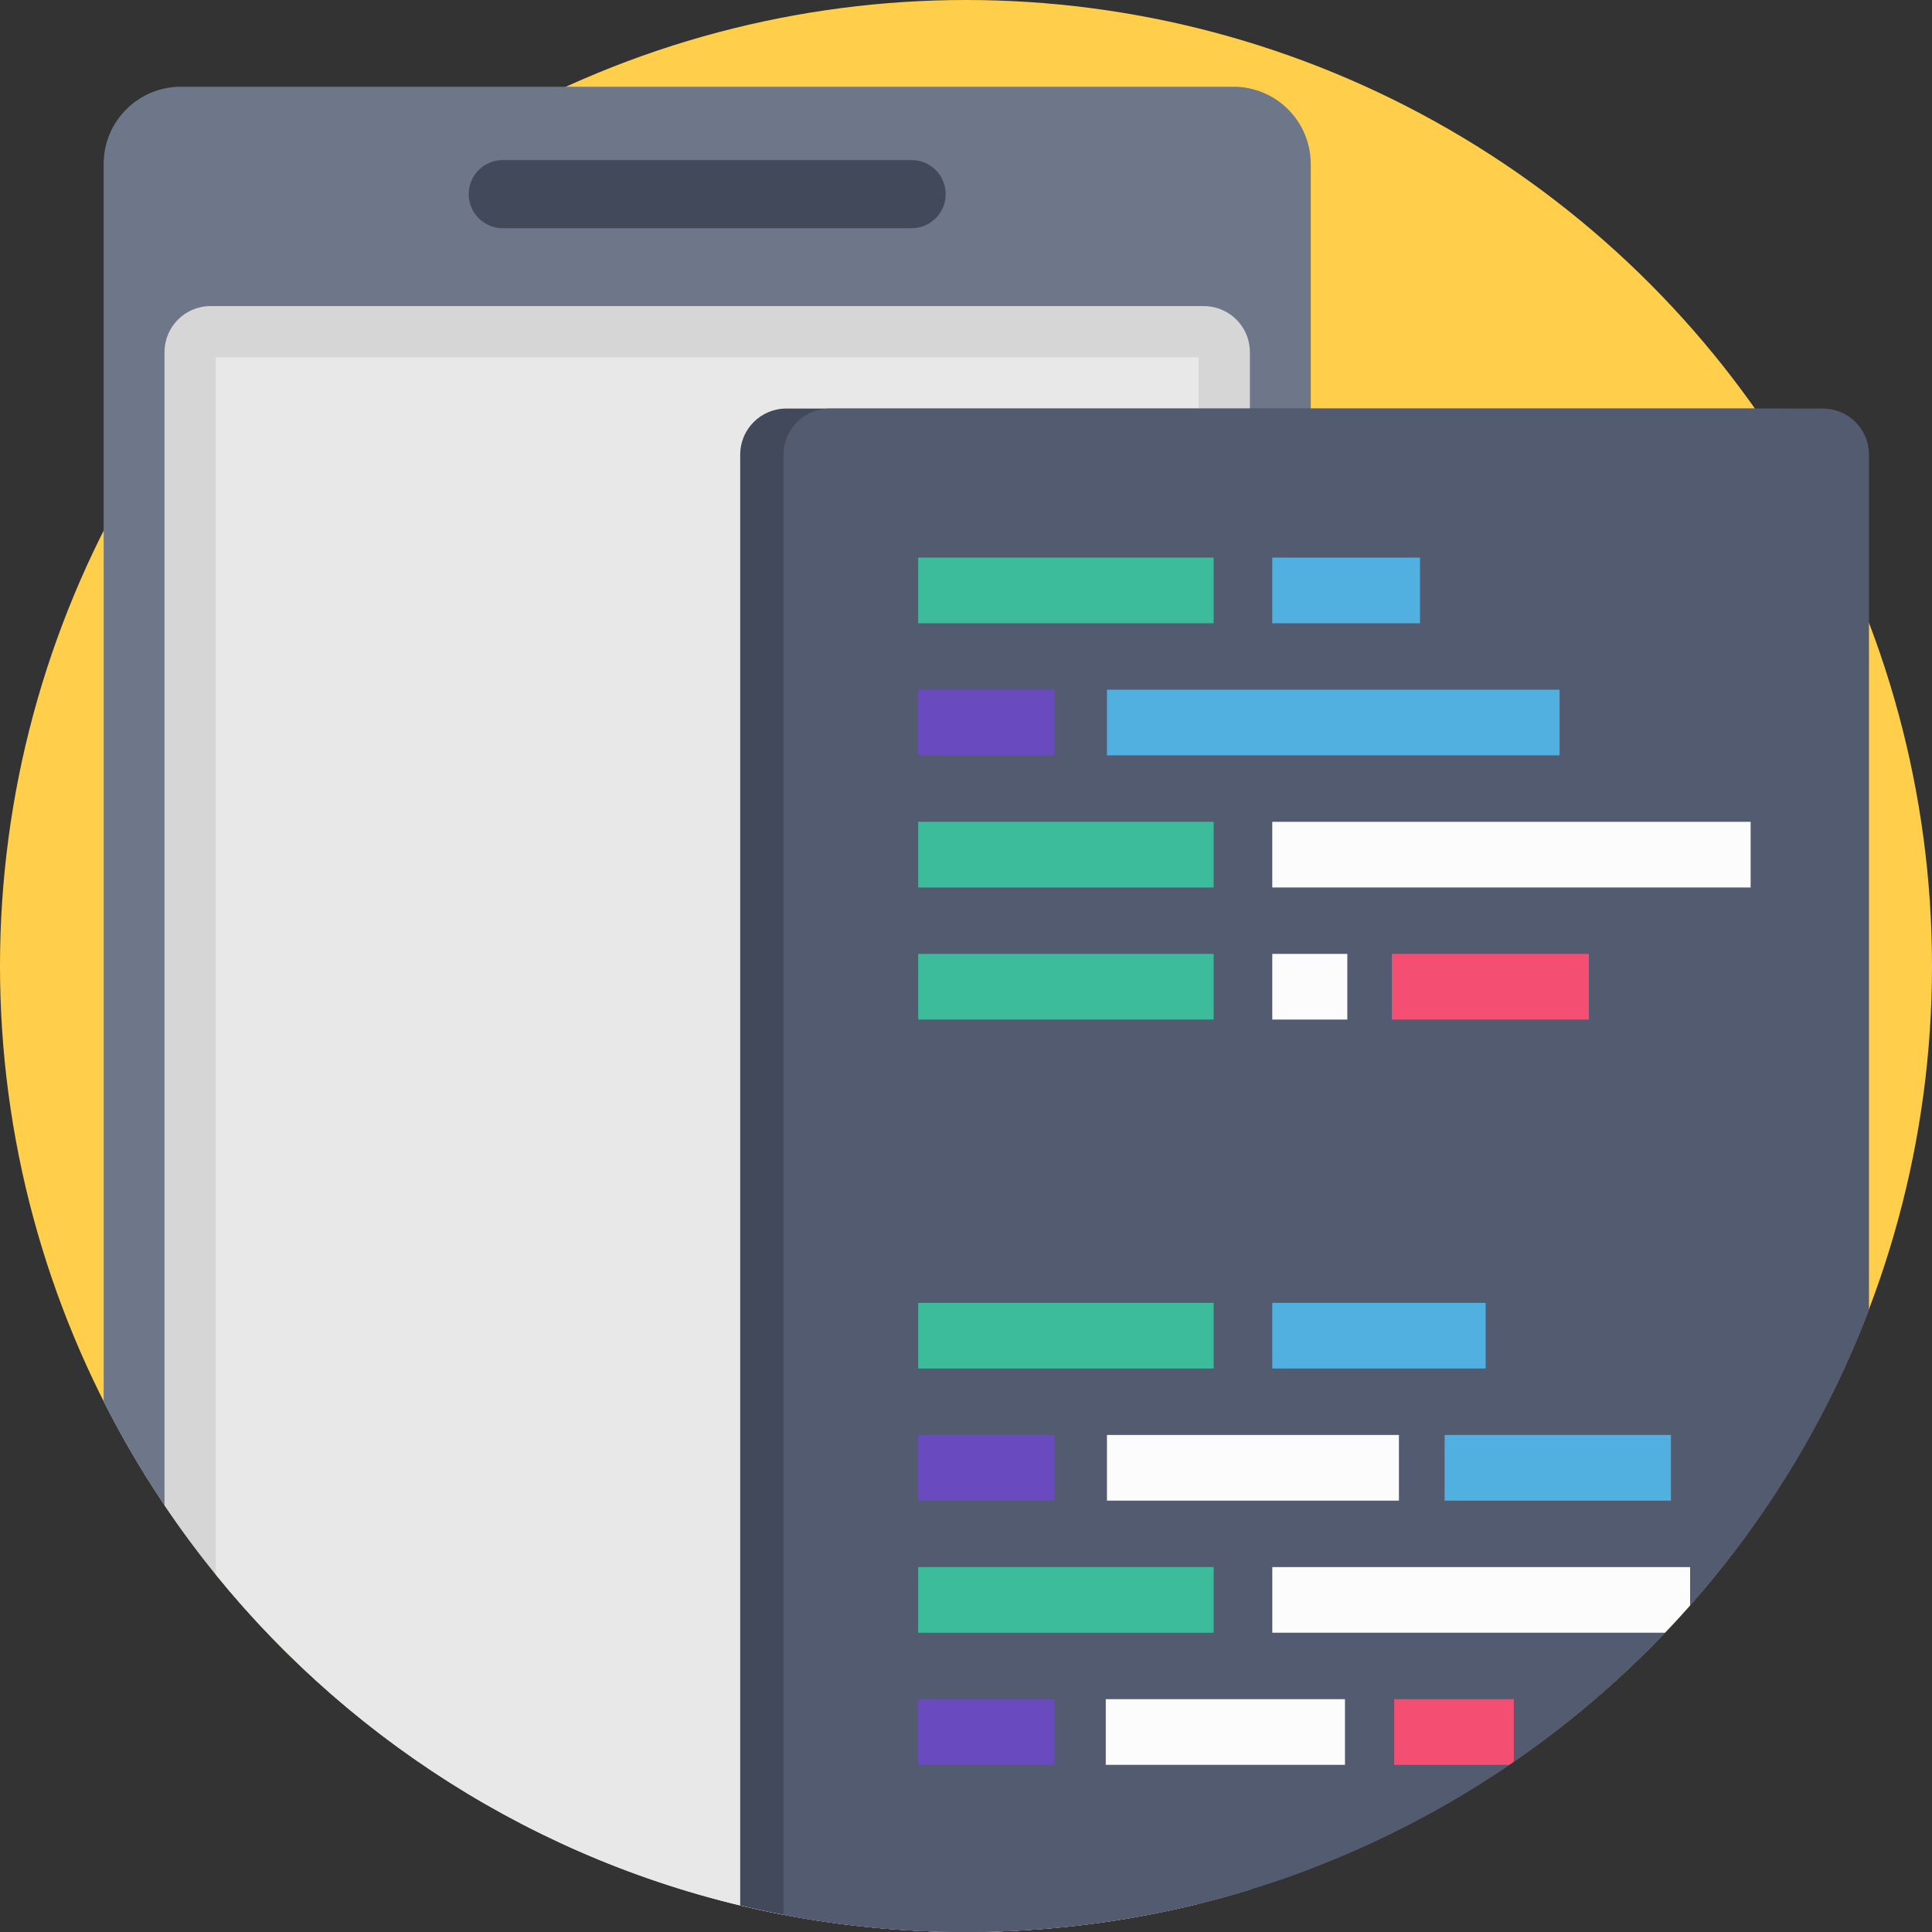 <?xml version="1.0" encoding="iso-8859-1"?>
<!-- Generator: Adobe Illustrator 19.0.0, SVG Export Plug-In . SVG Version: 6.00 Build 0)  -->
<svg version="1.1" id="Capa_1" xmlns="http://www.w3.org/2000/svg" x="0px" y="0px" viewBox="0 0 512 512" style="enable-background:new 0 0 512 512;" xml:space="preserve">
<rect x="0" y="0" width="512" height="512" fill="#333333" stroke="none"/>
<circle style="fill:#FFCF4B;" cx="256" cy="256" r="256"/>
<path style="fill:#6E7789;" d="M347.359,43.456v451.762c-5.298,2.027-10.668,3.877-16.123,5.548
	c-23.792,7.304-49.048,11.233-75.233,11.233c-16.53,0-32.695-1.567-48.347-4.556c-68.127-13.03-126.673-53.049-164.059-108.513
	c-5.925-8.777-11.316-17.941-16.123-27.449V43.456c0-11.306,9.153-20.47,20.47-20.47h278.946
	C338.195,22.987,347.359,32.15,347.359,43.456z"/>
<path style="fill:#D6D6D6;" d="M331.236,93.319v407.447c-4.472,1.379-9.007,2.633-13.584,3.762
	c-19.749,4.88-40.396,7.471-61.649,7.471c-16.53,0-32.695-1.567-48.347-4.556C147.292,495.897,94.451,463.16,57.18,417.268
	c-4.786-5.893-9.32-12.016-13.584-18.338V93.319c0-6.74,5.465-12.204,12.204-12.204h263.231c0.742,0,1.463,0.073,2.163,0.199
	C326.899,82.337,331.236,87.321,331.236,93.319z"/>
<path style="fill:#E8E8E8;" d="M317.652,94.698v409.83c-19.749,4.88-40.396,7.471-61.649,7.471c-16.53,0-32.695-1.567-48.347-4.556
	C147.292,495.897,94.451,463.16,57.18,417.268V94.698H317.652z"/>
<g>
	<path style="fill:#42495B;" d="M241.59,60.479H133.241c-4.986,0-9.029-4.043-9.029-9.029l0,0c0-4.986,4.043-9.029,9.029-9.029
		H241.59c4.986,0,9.029,4.043,9.029,9.029l0,0C250.619,56.437,246.576,60.479,241.59,60.479z"/>
	<path style="fill:#42495B;" d="M486.205,368.137c-10.177,20.856-23.103,40.114-38.306,57.313c-2.173,2.456-4.389,4.869-6.656,7.241
		c-26.028,27.282-58.023,48.828-93.884,62.527c-5.298,2.027-10.668,3.877-16.123,5.548c-23.792,7.304-49.048,11.233-75.233,11.233
		c-16.53,0-32.695-1.567-48.347-4.556c-3.866-0.742-7.701-1.567-11.494-2.476V120.476c0-6.74,5.465-12.204,12.204-12.204h263.231
		c0.742,0,1.463,0.073,2.163,0.199c5.705,1.014,10.041,5.998,10.041,12.006v226.701
		C481.419,353.415,482.788,360.551,486.205,368.137z"/>
</g>
<path style="fill:#535B70;" d="M495.295,120.476v226.701c-11.055,28.985-27.22,55.442-47.397,78.273
	c-2.173,2.456-4.389,4.869-6.656,7.241c-12.121,12.716-25.548,24.179-40.061,34.189c-0.397,0.272-0.794,0.543-1.202,0.825
	c-41.023,27.951-90.593,44.293-143.976,44.293c-16.53,0-32.695-1.567-48.347-4.556V120.476c0-6.74,5.465-12.204,12.204-12.204
	h263.231c0.742,0,1.463,0.073,2.163,0.199C490.959,109.483,495.295,114.468,495.295,120.476z"/>
<rect x="243.325" y="147.769" style="fill:#3CBC9A;" width="78.306" height="17.402"/>
<rect x="243.325" y="182.774" style="fill:#6A4BBF;" width="36.125" height="17.402"/>
<g>
	<rect x="243.325" y="217.788" style="fill:#3CBC9A;" width="78.306" height="17.402"/>
	<rect x="243.325" y="252.792" style="fill:#3CBC9A;" width="78.306" height="17.402"/>
	<rect x="243.325" y="345.276" style="fill:#3CBC9A;" width="78.306" height="17.402"/>
</g>
<rect x="243.325" y="380.28" style="fill:#6A4BBF;" width="36.125" height="17.402"/>
<rect x="243.325" y="415.295" style="fill:#3CBC9A;" width="78.306" height="17.402"/>
<rect x="243.325" y="450.299" style="fill:#6A4BBF;" width="36.125" height="17.402"/>
<rect x="293.042" y="450.299" style="fill:#FCFCFC;" width="63.391" height="17.402"/>
<path style="fill:#F44E72;" d="M401.181,450.298v16.583c-0.397,0.272-0.794,0.543-1.202,0.825h-30.501v-17.408H401.181z"/>
<g>
	<rect x="337.168" y="147.769" style="fill:#51B0E0;" width="39.153" height="17.402"/>
	<rect x="293.355" y="182.774" style="fill:#51B0E0;" width="119.944" height="17.402"/>
</g>
<g>
	<rect x="337.168" y="217.788" style="fill:#FCFCFC;" width="126.767" height="17.402"/>
	<rect x="337.168" y="252.792" style="fill:#FCFCFC;" width="19.884" height="17.402"/>
</g>
<rect x="368.859" y="252.792" style="fill:#F44E72;" width="52.204" height="17.402"/>
<rect x="337.168" y="345.276" style="fill:#51B0E0;" width="56.55" height="17.402"/>
<rect x="293.355" y="380.28" style="fill:#FCFCFC;" width="77.375" height="17.402"/>
<rect x="382.84" y="380.28" style="fill:#51B0E0;" width="59.977" height="17.402"/>
<path style="fill:#FCFCFC;" d="M447.899,415.294v10.156c-2.173,2.456-4.389,4.869-6.656,7.241H337.171v-17.398H447.899z"/>
<g>
</g>
<g>
</g>
<g>
</g>
<g>
</g>
<g>
</g>
<g>
</g>
<g>
</g>
<g>
</g>
<g>
</g>
<g>
</g>
<g>
</g>
<g>
</g>
<g>
</g>
<g>
</g>
<g>
</g>
</svg>

